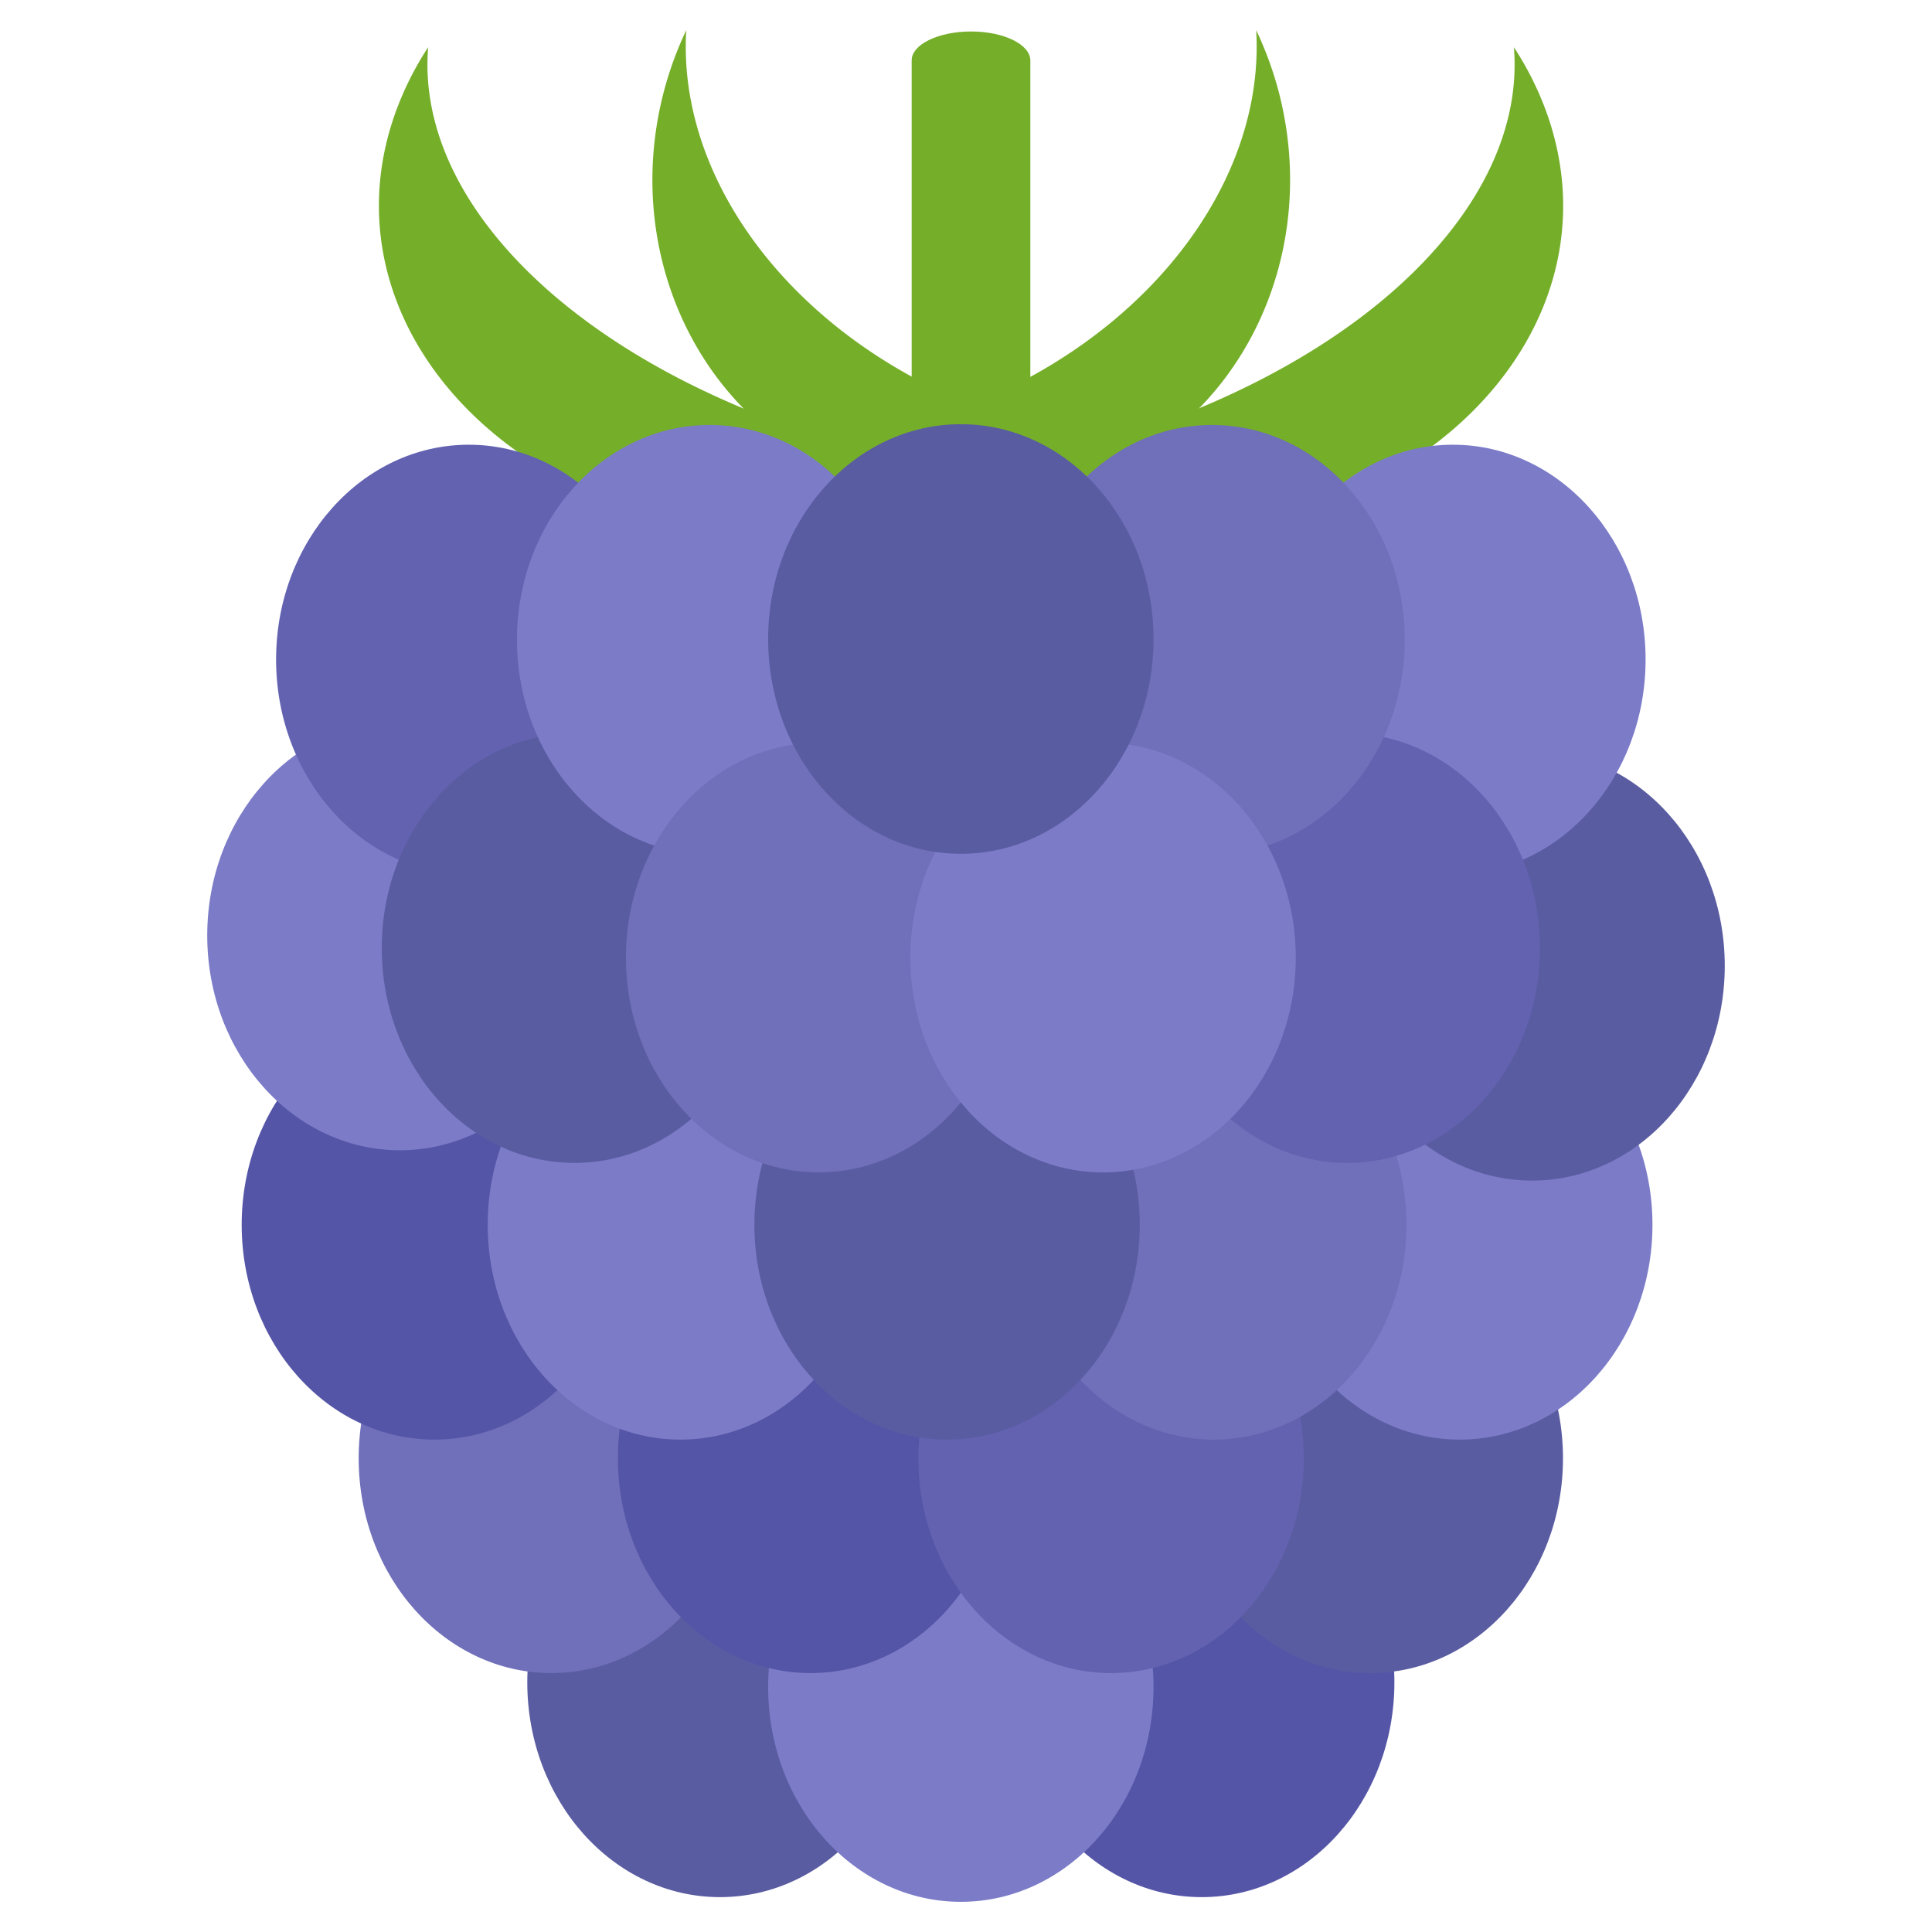 <svg id="Layer_1" height="512" viewBox="0 0 64 64" width="512" xmlns="http://www.w3.org/2000/svg" data-name="Layer 1"><g fill="#75ae29"><path d="m31.126 15.465a37.108 37.108 0 0 0 3.99.552 18.9 18.9 0 0 1 -11.789 1.517c-7.896-1.534-12.46-7.757-10.194-13.895a10.477 10.477 0 0 1 1.05-2.075c-.483 5.917 6.549 11.88 16.943 13.901z"/><path d="m33.209 15.465a37.108 37.108 0 0 1 -3.99.552 18.9 18.9 0 0 0 11.789 1.517c7.892-1.534 12.46-7.757 10.192-13.895a10.477 10.477 0 0 0 -1.05-2.075c.486 5.917-6.55 11.88-16.941 13.901z"/><path d="m34.351 14.132a19.025 19.025 0 0 0 2.736.521 9.825 9.825 0 0 1 -8.087 1.433c-5.414-1.45-8.544-7.327-6.99-13.126a11.665 11.665 0 0 1 .723-1.96c-.333 5.59 4.491 11.222 11.618 13.132z"/><path d="m30 14.132a19.025 19.025 0 0 1 -2.736.521 9.824 9.824 0 0 0 8.084 1.433c5.414-1.45 8.543-7.327 6.99-13.126a11.753 11.753 0 0 0 -.725-1.96c.332 5.59-4.491 11.222-11.613 13.132z"/><path d="m32.168 1.043c1.084 0 1.963.43 1.963.96v15.109h-3.931v-15.112c0-.527.883-.957 1.968-.957z"/></g><ellipse cx="23.85" cy="55.729" fill="#5a5ca1" rx="6.383" ry="7.116"/><ellipse cx="39.808" cy="55.729" fill="#5555a7" rx="6.383" ry="7.116"/><ellipse cx="31.829" cy="55.884" fill="#7b7bc8" rx="6.383" ry="7.116"/><ellipse cx="18.265" cy="48.307" fill="#6f6fba" rx="6.383" ry="7.116"/><ellipse cx="45.393" cy="48.307" fill="#5a5ca1" rx="6.383" ry="7.116"/><ellipse cx="26.852" cy="48.307" fill="#5555a7" rx="6.383" ry="7.116"/><ellipse cx="36.806" cy="48.307" fill="#6262b1" rx="6.383" ry="7.116"/><ellipse cx="14.389" cy="40.573" fill="#5555a7" rx="6.383" ry="7.116"/><ellipse cx="48.357" cy="40.573" fill="#7b7bc8" rx="6.383" ry="7.116"/><ellipse cx="40.207" cy="40.573" fill="#6f6fba" rx="6.383" ry="7.116"/><ellipse cx="22.539" cy="40.573" fill="#7b7bc8" rx="6.383" ry="7.116"/><ellipse cx="31.373" cy="40.573" fill="#5a5ca1" rx="6.383" ry="7.116"/><ellipse cx="13.248" cy="30.988" fill="#7b7bc8" rx="6.383" ry="7.116"/><ellipse cx="50.752" cy="31.993" fill="#5a5ca1" rx="6.383" ry="7.116"/><ellipse cx="15.529" cy="21.848" fill="#6262b1" rx="6.383" ry="7.116"/><ellipse cx="48.129" cy="21.848" fill="#7b7bc8" rx="6.383" ry="7.116"/><ellipse cx="19.029" cy="31.407" fill="#5a5ca1" rx="6.383" ry="7.116"/><ellipse cx="44.629" cy="31.407" fill="#6262b1" rx="6.383" ry="7.116"/><ellipse cx="23.508" cy="21.194" fill="#7b7bc8" rx="6.383" ry="7.116"/><ellipse cx="40.15" cy="21.194" fill="#6f6fba" rx="6.383" ry="7.116"/><ellipse cx="27.118" cy="31.721" fill="#6f6fba" rx="6.383" ry="7.116"/><ellipse cx="36.541" cy="31.721" fill="#7b7bc8" rx="6.383" ry="7.116"/><ellipse cx="31.829" cy="21.168" fill="#5a5ca1" rx="6.383" ry="7.116"/></svg>